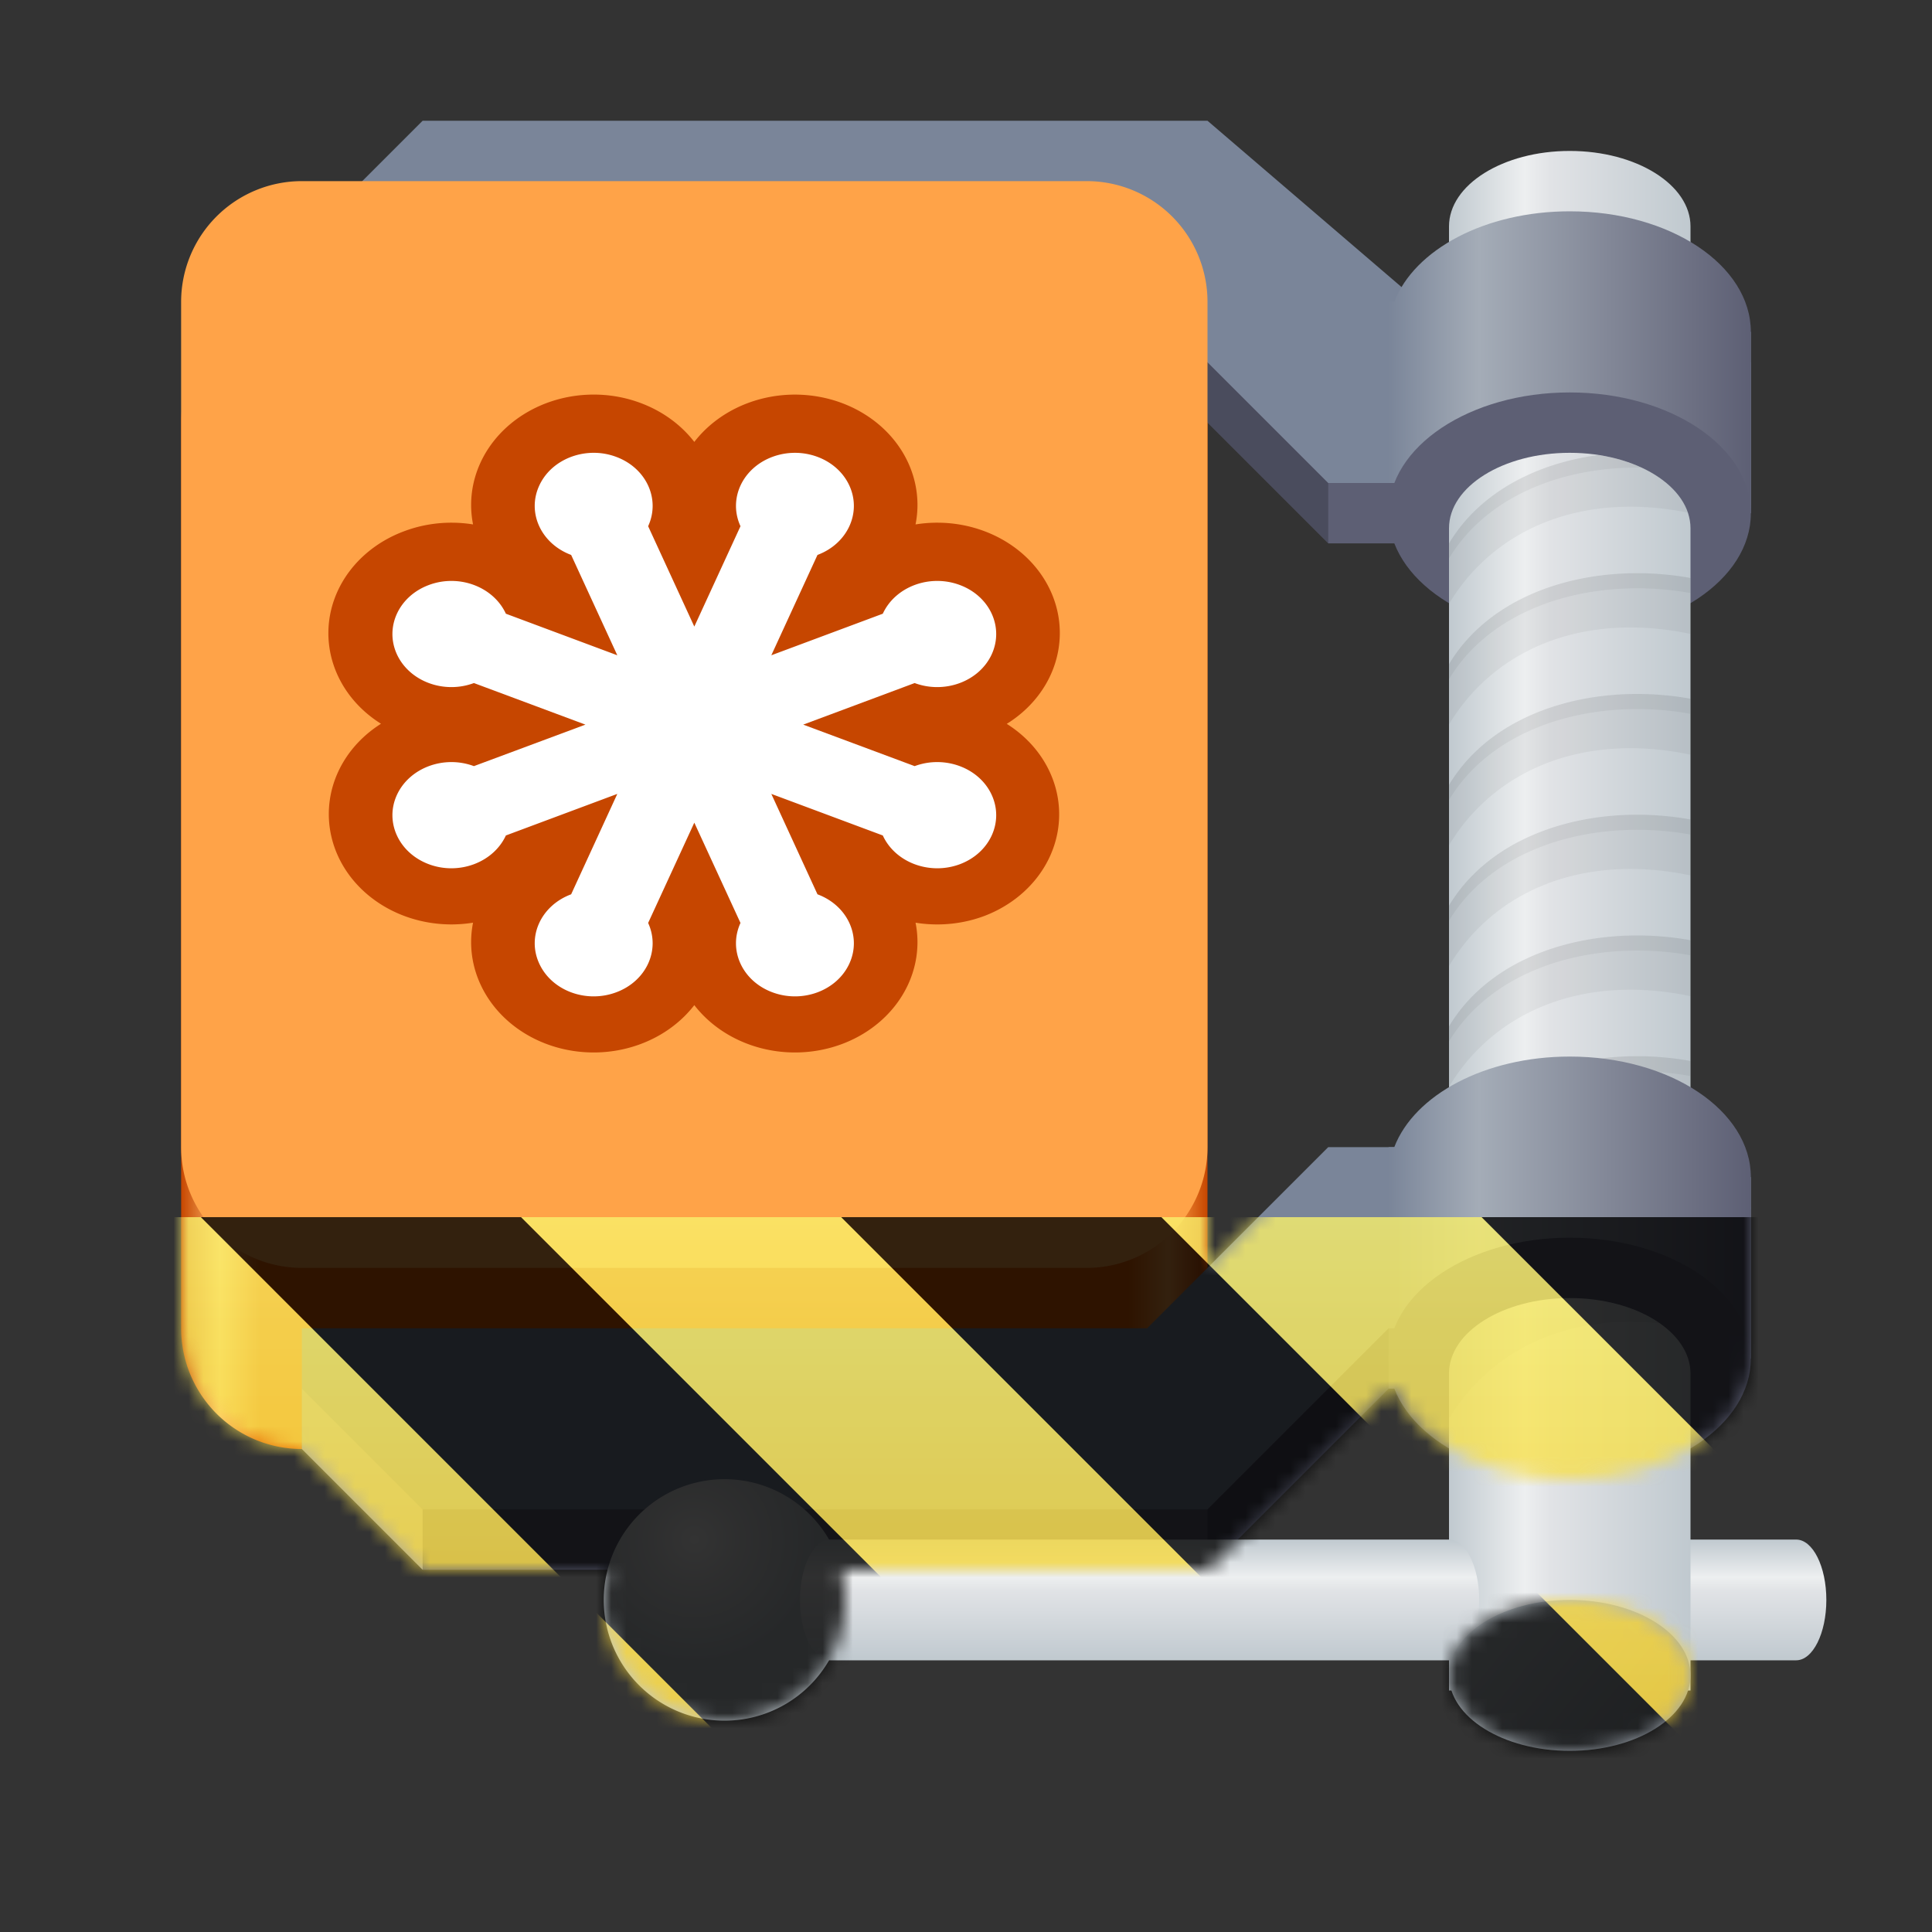 <svg height="128" width="128" xmlns="http://www.w3.org/2000/svg" xmlns:xlink="http://www.w3.org/1999/xlink">
    <rect width="100%" height="100%" fill="#333333" stroke="none"/>
    <defs>
        <clipPath id="C">
            <path d="M96 30h16v50H96zm0 0"/>
        </clipPath>
        <clipPath id="D">
            <path d="M104 30c-4.418 0-8 2.238-8 5v45h16V35c0-2.762-3.582-5-8-5zm0 0"/>
        </clipPath>
        <clipPath id="G">
            <path d="M96 86h16v42H96zm0 0"/>
        </clipPath>
        <clipPath id="H">
            <path d="M104 86c-4.418 0-8 2.238-8 5v45h16V91c0-2.762-3.582-5-8-5zm0 0"/>
        </clipPath>
        <clipPath id="m">
            <path d="M96 30h16v50H96zm0 0"/>
        </clipPath>
        <clipPath id="n">
            <path d="M104 30c-4.418 0-8 2.238-8 5v45h16V35c0-2.762-3.582-5-8-5zm0 0"/>
        </clipPath>
        <clipPath id="d">
            <path d="M0 0h192v152H0z"/>
        </clipPath>
        <clipPath id="e">
            <path d="M0 0h192v152H0z"/>
        </clipPath>
        <clipPath id="y">
            <path d="M96 86h16v42H96zm0 0"/>
        </clipPath>
        <clipPath id="z">
            <path d="M104 86c-4.418 0-8 2.238-8 5v45h16V91c0-2.762-3.582-5-8-5zm0 0"/>
        </clipPath>
        <clipPath id="f">
            <path d="M0 0h192v152H0z"/>
        </clipPath>
        <clipPath id="h">
            <path d="M0 0h128v128H0z"/>
        </clipPath>
        <clipPath id="g">
            <path d="M0 0h128v128H0z"/>
        </clipPath>
        <clipPath id="L">
            <path d="M0 0h128v128H0z"/>
        </clipPath>
        <clipPath id="J">
            <path d="M0 0h128v128H0z"/>
        </clipPath>
        <linearGradient id="a" gradientUnits="userSpaceOnUse">
            <stop offset="0" stop-color="#c0c9cf"/>
            <stop offset=".313" stop-color="#edeff0"/>
            <stop offset=".422" stop-color="#e1e3e6"/>
            <stop offset="1" stop-color="#c0c9cf"/>
        </linearGradient>
        <linearGradient id="i" x1="96" x2="112" xlink:href="#a" y1="17" y2="17"/>
        <linearGradient id="j" gradientUnits="userSpaceOnUse" x1="12" x2="80" y1="56" y2="56">
            <stop offset="0" stop-color="#c64600"/>
            <stop offset=".038" stop-color="#ffbe6f"/>
            <stop offset=".077" stop-color="#e66100"/>
            <stop offset=".923" stop-color="#e66100"/>
            <stop offset=".962" stop-color="#ffa348"/>
            <stop offset="1" stop-color="#c64600"/>
        </linearGradient>
        <linearGradient id="b" gradientUnits="userSpaceOnUse">
            <stop offset="0" stop-color="#7a8599"/>
            <stop offset=".249" stop-color="#a4acb7"/>
            <stop offset="1" stop-color="#5d5f74"/>
        </linearGradient>
        <linearGradient id="k" x1="92" x2="116" xlink:href="#b" y1="22" y2="22"/>
        <linearGradient id="l" x1="96" x2="112" xlink:href="#a" y1="65" y2="65"/>
        <linearGradient id="s" x1="92" x2="116" xlink:href="#b" y1="78" y2="78"/>
        <linearGradient id="t" gradientTransform="matrix(1 0 0 2 57 -454)" x1="54" x2="54" xlink:href="#a" y1="278" y2="282"/>
        <linearGradient id="u" x1="96" x2="112" xlink:href="#a" y1="93" y2="93"/>
        <linearGradient id="w" gradientTransform="matrix(1 0 0 2 0 -454)" x1="54" x2="54" xlink:href="#a" y1="278" y2="282"/>
        <linearGradient id="x" gradientTransform="rotate(180 104 197)" gradientUnits="userSpaceOnUse" x1="92.395" x2="108" y1="277.155" y2="290">
            <stop offset="0" stop-color="#8a929d"/>
            <stop offset="1" stop-color="#c0c9cf"/>
        </linearGradient>
        <linearGradient id="N" gradientTransform="matrix(0 .37 -.985 0 295.385 -30.36)" gradientUnits="userSpaceOnUse" x1="300" x2="428" y1="235" y2="235">
            <stop offset="0" stop-color="#f9f06b"/>
            <stop offset="1" stop-color="#f5c211"/>
        </linearGradient>
        <mask id="E">
            <g filter="url(#c)">
                <path fill-opacity=".05" d="M0 0h128v128H0z"/>
            </g>
        </mask>
        <mask id="F">
            <g filter="url(#c)">
                <path fill-opacity=".05" d="M0 0h128v128H0z"/>
            </g>
        </mask>
        <mask id="I">
            <g filter="url(#c)">
                <path fill-opacity=".05" d="M0 0h128v128H0z"/>
            </g>
        </mask>
        <mask id="o">
            <g filter="url(#c)">
                <path fill-opacity=".05" d="M0 0h128v128H0z"/>
            </g>
        </mask>
        <mask id="q">
            <g filter="url(#c)">
                <path fill-opacity=".05" d="M0 0h128v128H0z"/>
            </g>
        </mask>
        <mask id="A">
            <g filter="url(#c)">
                <path fill-opacity=".05" d="M0 0h128v128H0z"/>
            </g>
        </mask>
        <mask id="K">
            <g clip-path="url(#g)" filter="url(#c)">
                <g clip-path="url(#h)">
                    <path d="M104 10c-4.418 0-8 2.238-8 5v9h16v-9c0-2.762-3.582-5-8-5zm0 0" fill="url(#i)"/>
                    <path d="M20 20h52a8 8 0 0 1 8 8v60a8 8 0 0 1-8 8H20a8 8 0 0 1-8-8V28a8 8 0 0 1 8-8zm0 0" fill="url(#j)"/>
                    <path d="m28 12-8 8v4h56l12 12h26l2-2V24H94L80 12zm60 68L76 92H20v4l8 8h52l12-12h22l2-2-2-2 2-8zm0 0" fill="#5d5f74"/>
                    <path d="M88 36v-4L76 20v4zm0 0" fill-opacity=".2"/>
                    <path d="m28 8-8 8v4h56l12 12h26l2 2V22l-2-2H94L80 8zm60 68L76 88H20v4l8 8h52l12-12h22l2 2V78l-2.035-2zm0 0" fill="#7a8599"/>
                    <path d="M20 12h52a8 8 0 0 1 8 8v56a8 8 0 0 1-8 8H20a8 8 0 0 1-8-8V20a8 8 0 0 1 8-8zm0 0" fill="#ffa348"/>
                    <path d="M39.305 204a3.903 3.903 0 0 0-3.578 2.412 3.905 3.905 0 0 0 2.113 5.103l3.058 7.384-7.382-3.058a3.905 3.905 0 0 0-5.102-2.113 3.904 3.904 0 1 0 2.984 7.215l7.387 3.059-7.387 3.054a3.905 3.905 0 1 0-2.984 7.22 3.907 3.907 0 0 0 5.102-2.117l7.382-3.06-3.058 7.39a3.898 3.898 0 0 0-2.113 5.098 3.898 3.898 0 0 0 5.101 2.113 3.905 3.905 0 0 0 2.113-5.103l3.059-7.38 3.059 7.38a3.905 3.905 0 0 0 2.113 5.103 3.898 3.898 0 0 0 5.101-2.113 3.902 3.902 0 0 0-2.113-5.098l-3.058-7.39 7.386 3.06a3.903 3.903 0 0 0 5.102 2.117 3.908 3.908 0 0 0-2.992-7.22l-7.383-3.054 7.383-3.06a3.905 3.905 0 1 0-2.11-5.102l-7.386 3.06 3.058-7.385a3.908 3.908 0 0 0 2.113-5.103 3.905 3.905 0 0 0-7.215 2.99L46 216.786l-3.059-7.384a3.905 3.905 0 0 0-2.113-5.103 3.85 3.85 0 0 0-1.523-.299zm0 0" fill="#fff" stroke="#c64600" stroke-width="8.431" transform="matrix(1 0 0 .9 0 -153.664)"/>
                    <path d="M39.305 30c-1.52.012-2.961.824-3.578 2.172-.829 1.793.12 3.848 2.113 4.594l3.058 6.648-7.382-2.754c-.828-1.793-3.114-2.648-5.102-1.902-1.996.742-2.941 2.797-2.117 4.594.828 1.793 3.11 2.644 5.101 1.902l7.387 2.754-7.387 2.75c-1.992-.742-4.273.11-5.101 1.906-.824 1.793.121 3.848 2.117 4.594 1.988.742 4.273-.11 5.102-1.906l7.382-2.754-3.058 6.652c-1.992.742-2.942 2.797-2.113 4.59.824 1.797 3.109 2.648 5.101 1.902 1.992-.742 2.938-2.797 2.113-4.594L46 54.504l3.059 6.644c-.825 1.797.12 3.852 2.113 4.594 1.992.746 4.277-.105 5.101-1.902.825-1.793-.12-3.848-2.113-4.59l-3.058-6.652 7.386 2.754c.825 1.796 3.106 2.648 5.102 1.906 1.992-.746 2.937-2.801 2.113-4.594-.824-1.797-3.11-2.648-5.105-1.906l-7.383-2.75 7.383-2.754c1.996.742 4.28-.11 5.105-1.902.824-1.797-.121-3.852-2.113-4.594-1.996-.746-4.278.11-5.102 1.902l-7.386 2.754 3.058-6.648c1.992-.746 2.938-2.801 2.113-4.594-.824-1.797-3.109-2.645-5.101-1.902-1.992.742-2.938 2.796-2.113 4.593L46 41.512l-3.059-6.649c.825-1.797-.12-3.851-2.113-4.593a4.223 4.223 0 0 0-1.523-.27zm0 0" fill="#fff"/>
                    <path d="M28 104v-4l-8-8v4zm0 0" fill="#fff" fill-opacity=".4"/>
                    <path d="M80 104v-4l12-12v4zm0 0" fill-opacity=".2"/>
                    <path d="M104 14c-5.613 0-10.3 2.543-11.625 6H92v12h22l2 2V22c0-4.434-5.352-8-12-8zm0 0" fill="url(#k)"/>
                    <path d="M104 26c6.629 0 12 3.582 12 8s-5.371 8-12 8-12-3.582-12-8 5.371-8 12-8zm0 0" fill="#5d5f74"/>
                    <path d="M104 30c-4.418 0-8 2.238-8 5v45h16V35c0-2.762-3.582-5-8-5zm0 0" fill="url(#l)"/>
                    <g clip-path="url(#m)">
                        <g clip-path="url(#n)">
                            <use mask="url(#o)" transform="translate(-8 -16)" xlink:href="#p"/>
                            <use mask="url(#q)" transform="translate(-8 -16)" xlink:href="#r"/>
                        </g>
                    </g>
                    <path d="M104 70c-5.613 0-10.3 2.543-11.625 6H92v12h22l2 2V78c0-4.434-5.352-8-12-8zm0 0" fill="url(#s)"/>
                    <path d="M104 82c6.629 0 12 3.582 12 8s-5.371 8-12 8-12-3.582-12-8 5.371-8 12-8zm0 0" fill="#5d5f74"/>
                    <path d="M112 102h7c1.105 0 2 1.79 2 4s-.895 4-2 4h-7c-1.105 0-2-1.79-2-4s.895-4 2-4zm0 0" fill="url(#t)"/>
                    <path d="M104 86c-4.418 0-8 2.238-8 5v21h16V91c0-2.762-3.582-5-8-5zm0 0" fill="url(#u)"/>
                    <path d="M56 106a8 8 0 1 1-16 0 8 8 0 0 1 16 0zm0 0" fill="url(#v)"/>
                    <path d="M55 102h41c1.105 0 2 1.79 2 4s-.895 4-2 4H55c-1.105 0-2-1.79-2-4s.895-4 2-4zm0 0" fill="url(#w)"/>
                    <path d="M96 111c0-2.762 3.582-5 8-5s8 2.238 8 5-3.582 5-8 5-8-2.238-8-5zm0 0" fill="url(#x)"/>
                    <g clip-path="url(#y)">
                        <g clip-path="url(#z)">
                            <use mask="url(#A)" transform="translate(-8 -16)" xlink:href="#B"/>
                        </g>
                    </g>
                </g>
            </g>
        </mask>
        <mask id="M">
            <g filter="url(#c)">
                <path fill-opacity=".8" d="M0 0h128v128H0z"/>
            </g>
        </mask>
        <g id="p" clip-path="url(#d)">
            <path d="M116.477 45.977c-5.102-.004-10.04 1.96-12.477 6.023v1c2.438-4.063 7.375-6.027 12.477-6.023 1.175 0 2.359.105 3.523.316v-1a19.797 19.797 0 0 0-3.523-.316zm0 8c-5.102-.004-10.04 1.96-12.477 6.023v1c2.438-4.063 7.375-6.027 12.477-6.023 1.175 0 2.359.105 3.523.316v-1a19.797 19.797 0 0 0-3.523-.316zm0 8c-5.102-.004-10.04 1.96-12.477 6.023v1c2.438-4.063 7.375-6.027 12.477-6.023 1.175 0 2.359.105 3.523.316v-1a19.797 19.797 0 0 0-3.523-.316zm0 8c-5.102-.004-10.04 1.96-12.477 6.023v1c2.438-4.063 7.375-6.027 12.477-6.023 1.175 0 2.359.105 3.523.316v-1a19.797 19.797 0 0 0-3.523-.316zm0 8c-5.102-.004-10.04 1.96-12.477 6.023v1c2.438-4.063 7.375-6.027 12.477-6.023 1.175 0 2.359.105 3.523.316v-1a19.797 19.797 0 0 0-3.523-.316zm0 8c-5.102-.004-10.04 1.96-12.477 6.023v1c2.438-4.063 7.375-6.027 12.477-6.023 1.175 0 2.359.105 3.523.316v-1a19.797 19.797 0 0 0-3.523-.316zm0 0"/>
        </g>
        <g id="r" clip-path="url(#e)">
            <path d="M116.477 45.977c-5.102-.004-10.04 1.96-12.477 6.023v4c3-5 8.898-7.492 16-6v-3.707a19.797 19.797 0 0 0-3.523-.316zm0 8c-5.102-.004-10.04 1.96-12.477 6.023v4c3-5 8.898-7.492 16-6v-3.707a19.797 19.797 0 0 0-3.523-.316zm0 8c-5.102-.004-10.04 1.96-12.477 6.023v4c3-5 8.898-7.492 16-6v-3.707a19.797 19.797 0 0 0-3.523-.316zm0 8c-5.102-.004-10.04 1.96-12.477 6.023v4c3-5 8.898-7.492 16-6v-3.707a19.797 19.797 0 0 0-3.523-.316zm0 8c-5.102-.004-10.04 1.96-12.477 6.023v4c3-5 8.898-7.492 16-6v-3.707a19.797 19.797 0 0 0-3.523-.316zm0 8c-5.102-.004-10.04 1.96-12.477 6.023v4c3-5 8.898-7.492 16-6v-3.707a19.797 19.797 0 0 0-3.523-.316zm0 0"/>
        </g>
        <g id="B" clip-path="url(#f)">
            <path d="M116.477 99.977c-5.102-.004-10.04 1.96-12.477 6.023v4c3-5 8.898-7.492 16-6v-3.707a19.797 19.797 0 0 0-3.523-.316zm0 0"/>
        </g>
        <radialGradient id="v" cx="46" cy="102" gradientUnits="userSpaceOnUse" r="8">
            <stop offset="0" stop-color="#fff"/>
            <stop offset=".375" stop-color="#e4e6e8"/>
            <stop offset="1" stop-color="#c0c9cf"/>
        </radialGradient>
        <filter id="c" height="100%" width="100%" x="0%" y="0%">
            <feColorMatrix in="SourceGraphic" values="0 0 0 0 1 0 0 0 0 1 0 0 0 0 1 0 0 0 1 0"/>
        </filter>
    </defs>
    <path d="M104 10c-4.418 0-8 2.238-8 5v9h16v-9c0-2.762-3.582-5-8-5zm0 0" fill="url(#i)"/>
    <path d="M20 20h52a8 8 0 0 1 8 8v60a8 8 0 0 1-8 8H20a8 8 0 0 1-8-8V28a8 8 0 0 1 8-8zm0 0" fill="url(#j)"/>
    <path d="m28 12-8 8v4h56l12 12h26l2-2V24H94L80 12zm60 68L76 92H20v4l8 8h52l12-12h22l2-2-2-2 2-8zm0 0" fill="#5d5f74"/>
    <path d="M88 36v-4L76 20v4zm0 0" fill-opacity=".2"/>
    <path d="m28 8-8 8v4h56l12 12h26l2 2V22l-2-2H94L80 8zm60 68L76 88H20v4l8 8h52l12-12h22l2 2V78l-2.035-2zm0 0" fill="#7a8599"/>
    <path d="M20 12h52a8 8 0 0 1 8 8v56a8 8 0 0 1-8 8H20a8 8 0 0 1-8-8V20a8 8 0 0 1 8-8zm0 0" fill="#ffa348"/>
    <g fill="#fff">
        <path d="M39.305 204a3.903 3.903 0 0 0-3.578 2.412 3.905 3.905 0 0 0 2.113 5.103l3.058 7.384-7.382-3.058a3.905 3.905 0 0 0-5.102-2.113 3.904 3.904 0 1 0 2.984 7.215l7.387 3.059-7.387 3.054a3.905 3.905 0 1 0-2.984 7.22 3.907 3.907 0 0 0 5.102-2.117l7.382-3.06-3.058 7.39a3.898 3.898 0 0 0-2.113 5.098 3.898 3.898 0 0 0 5.101 2.113 3.905 3.905 0 0 0 2.113-5.103l3.059-7.38 3.059 7.38a3.905 3.905 0 0 0 2.113 5.103 3.898 3.898 0 0 0 5.101-2.113 3.902 3.902 0 0 0-2.113-5.098l-3.058-7.39 7.386 3.06a3.903 3.903 0 0 0 5.102 2.117 3.908 3.908 0 0 0-2.992-7.22l-7.383-3.054 7.383-3.06a3.905 3.905 0 1 0-2.11-5.102l-7.386 3.06 3.058-7.385a3.908 3.908 0 0 0 2.113-5.103 3.905 3.905 0 0 0-7.215 2.99L46 216.786l-3.059-7.384a3.905 3.905 0 0 0-2.113-5.103 3.85 3.85 0 0 0-1.523-.299zm0 0" stroke="#c64600" stroke-width="8.431" transform="matrix(1 0 0 .9 0 -153.664)"/>
        <path d="M39.305 30c-1.52.012-2.961.824-3.578 2.172-.829 1.793.12 3.848 2.113 4.594l3.058 6.648-7.382-2.754c-.828-1.793-3.114-2.648-5.102-1.902-1.996.742-2.941 2.797-2.117 4.594.828 1.793 3.11 2.644 5.101 1.902l7.387 2.754-7.387 2.75c-1.992-.742-4.273.11-5.101 1.906-.824 1.793.121 3.848 2.117 4.594 1.988.742 4.273-.11 5.102-1.906l7.382-2.754-3.058 6.652c-1.992.742-2.942 2.797-2.113 4.59.824 1.797 3.109 2.648 5.101 1.902 1.992-.742 2.938-2.797 2.113-4.594L46 54.504l3.059 6.644c-.825 1.797.12 3.852 2.113 4.594 1.992.746 4.277-.105 5.101-1.902.825-1.793-.12-3.848-2.113-4.59l-3.058-6.652 7.386 2.754c.825 1.796 3.106 2.648 5.102 1.906 1.992-.746 2.937-2.801 2.113-4.594-.824-1.797-3.11-2.648-5.105-1.906l-7.383-2.75 7.383-2.754c1.996.742 4.28-.11 5.105-1.902.824-1.797-.121-3.852-2.113-4.594-1.996-.746-4.278.11-5.102 1.902l-7.386 2.754 3.058-6.648c1.992-.746 2.938-2.801 2.113-4.594-.824-1.797-3.109-2.645-5.101-1.902-1.992.742-2.938 2.796-2.113 4.593L46 41.512l-3.059-6.649c.825-1.797-.12-3.851-2.113-4.593a4.223 4.223 0 0 0-1.523-.27zm0 0"/>
        <path d="M28 104v-4l-8-8v4zm0 0" fill-opacity=".4"/>
    </g>
    <path d="M80 104v-4l12-12v4zm0 0" fill-opacity=".2"/>
    <path d="M104 14c-5.613 0-10.3 2.543-11.625 6H92v12h22l2 2V22c0-4.434-5.352-8-12-8zm0 0" fill="url(#k)"/>
    <path d="M104 26c6.629 0 12 3.582 12 8s-5.371 8-12 8-12-3.582-12-8 5.371-8 12-8zm0 0" fill="#5d5f74"/>
    <path d="M104 30c-4.418 0-8 2.238-8 5v45h16V35c0-2.762-3.582-5-8-5zm0 0" fill="url(#l)"/>
    <g clip-path="url(#C)">
        <g clip-path="url(#D)">
            <use mask="url(#E)" transform="translate(-8 -16)" xlink:href="#p"/>
            <use mask="url(#F)" transform="translate(-8 -16)" xlink:href="#r"/>
        </g>
    </g>
    <path d="M104 70c-5.613 0-10.3 2.543-11.625 6H92v12h22l2 2V78c0-4.434-5.352-8-12-8zm0 0" fill="url(#s)"/>
    <path d="M104 82c6.629 0 12 3.582 12 8s-5.371 8-12 8-12-3.582-12-8 5.371-8 12-8zm0 0" fill="#5d5f74"/>
    <path d="M112 102h7c1.105 0 2 1.79 2 4s-.895 4-2 4h-7c-1.105 0-2-1.79-2-4s.895-4 2-4zm0 0" fill="url(#t)"/>
    <path d="M104 86c-4.418 0-8 2.238-8 5v21h16V91c0-2.762-3.582-5-8-5zm0 0" fill="url(#u)"/>
    <path d="M56 106a8 8 0 1 1-16 0 8 8 0 0 1 16 0zm0 0" fill="url(#v)"/>
    <path d="M55 102h41c1.105 0 2 1.79 2 4s-.895 4-2 4H55c-1.105 0-2-1.79-2-4s.895-4 2-4zm0 0" fill="url(#w)"/>
    <path d="M96 111c0-2.762 3.582-5 8-5s8 2.238 8 5-3.582 5-8 5-8-2.238-8-5zm0 0" fill="url(#x)"/>
    <g clip-path="url(#G)">
        <g clip-path="url(#H)">
            <use mask="url(#I)" transform="translate(-8 -16)" xlink:href="#B"/>
        </g>
    </g>
    <g clip-path="url(#J)" mask="url(#K)">
        <g clip-path="url(#L)" mask="url(#M)">
            <path d="M128 80.64V128H0V80.64zm0 0" fill="url(#N)"/>
            <path d="M13.309 80.64 60.664 128H81.88l-47.36-47.36zm42.421 0L103.094 128h21.215L76.945 80.64zm42.43 0L128 110.48V89.27l-8.629-8.63zM0 88.548v21.215L18.238 128h21.215zm0 0"/>
        </g>
    </g>
</svg>
